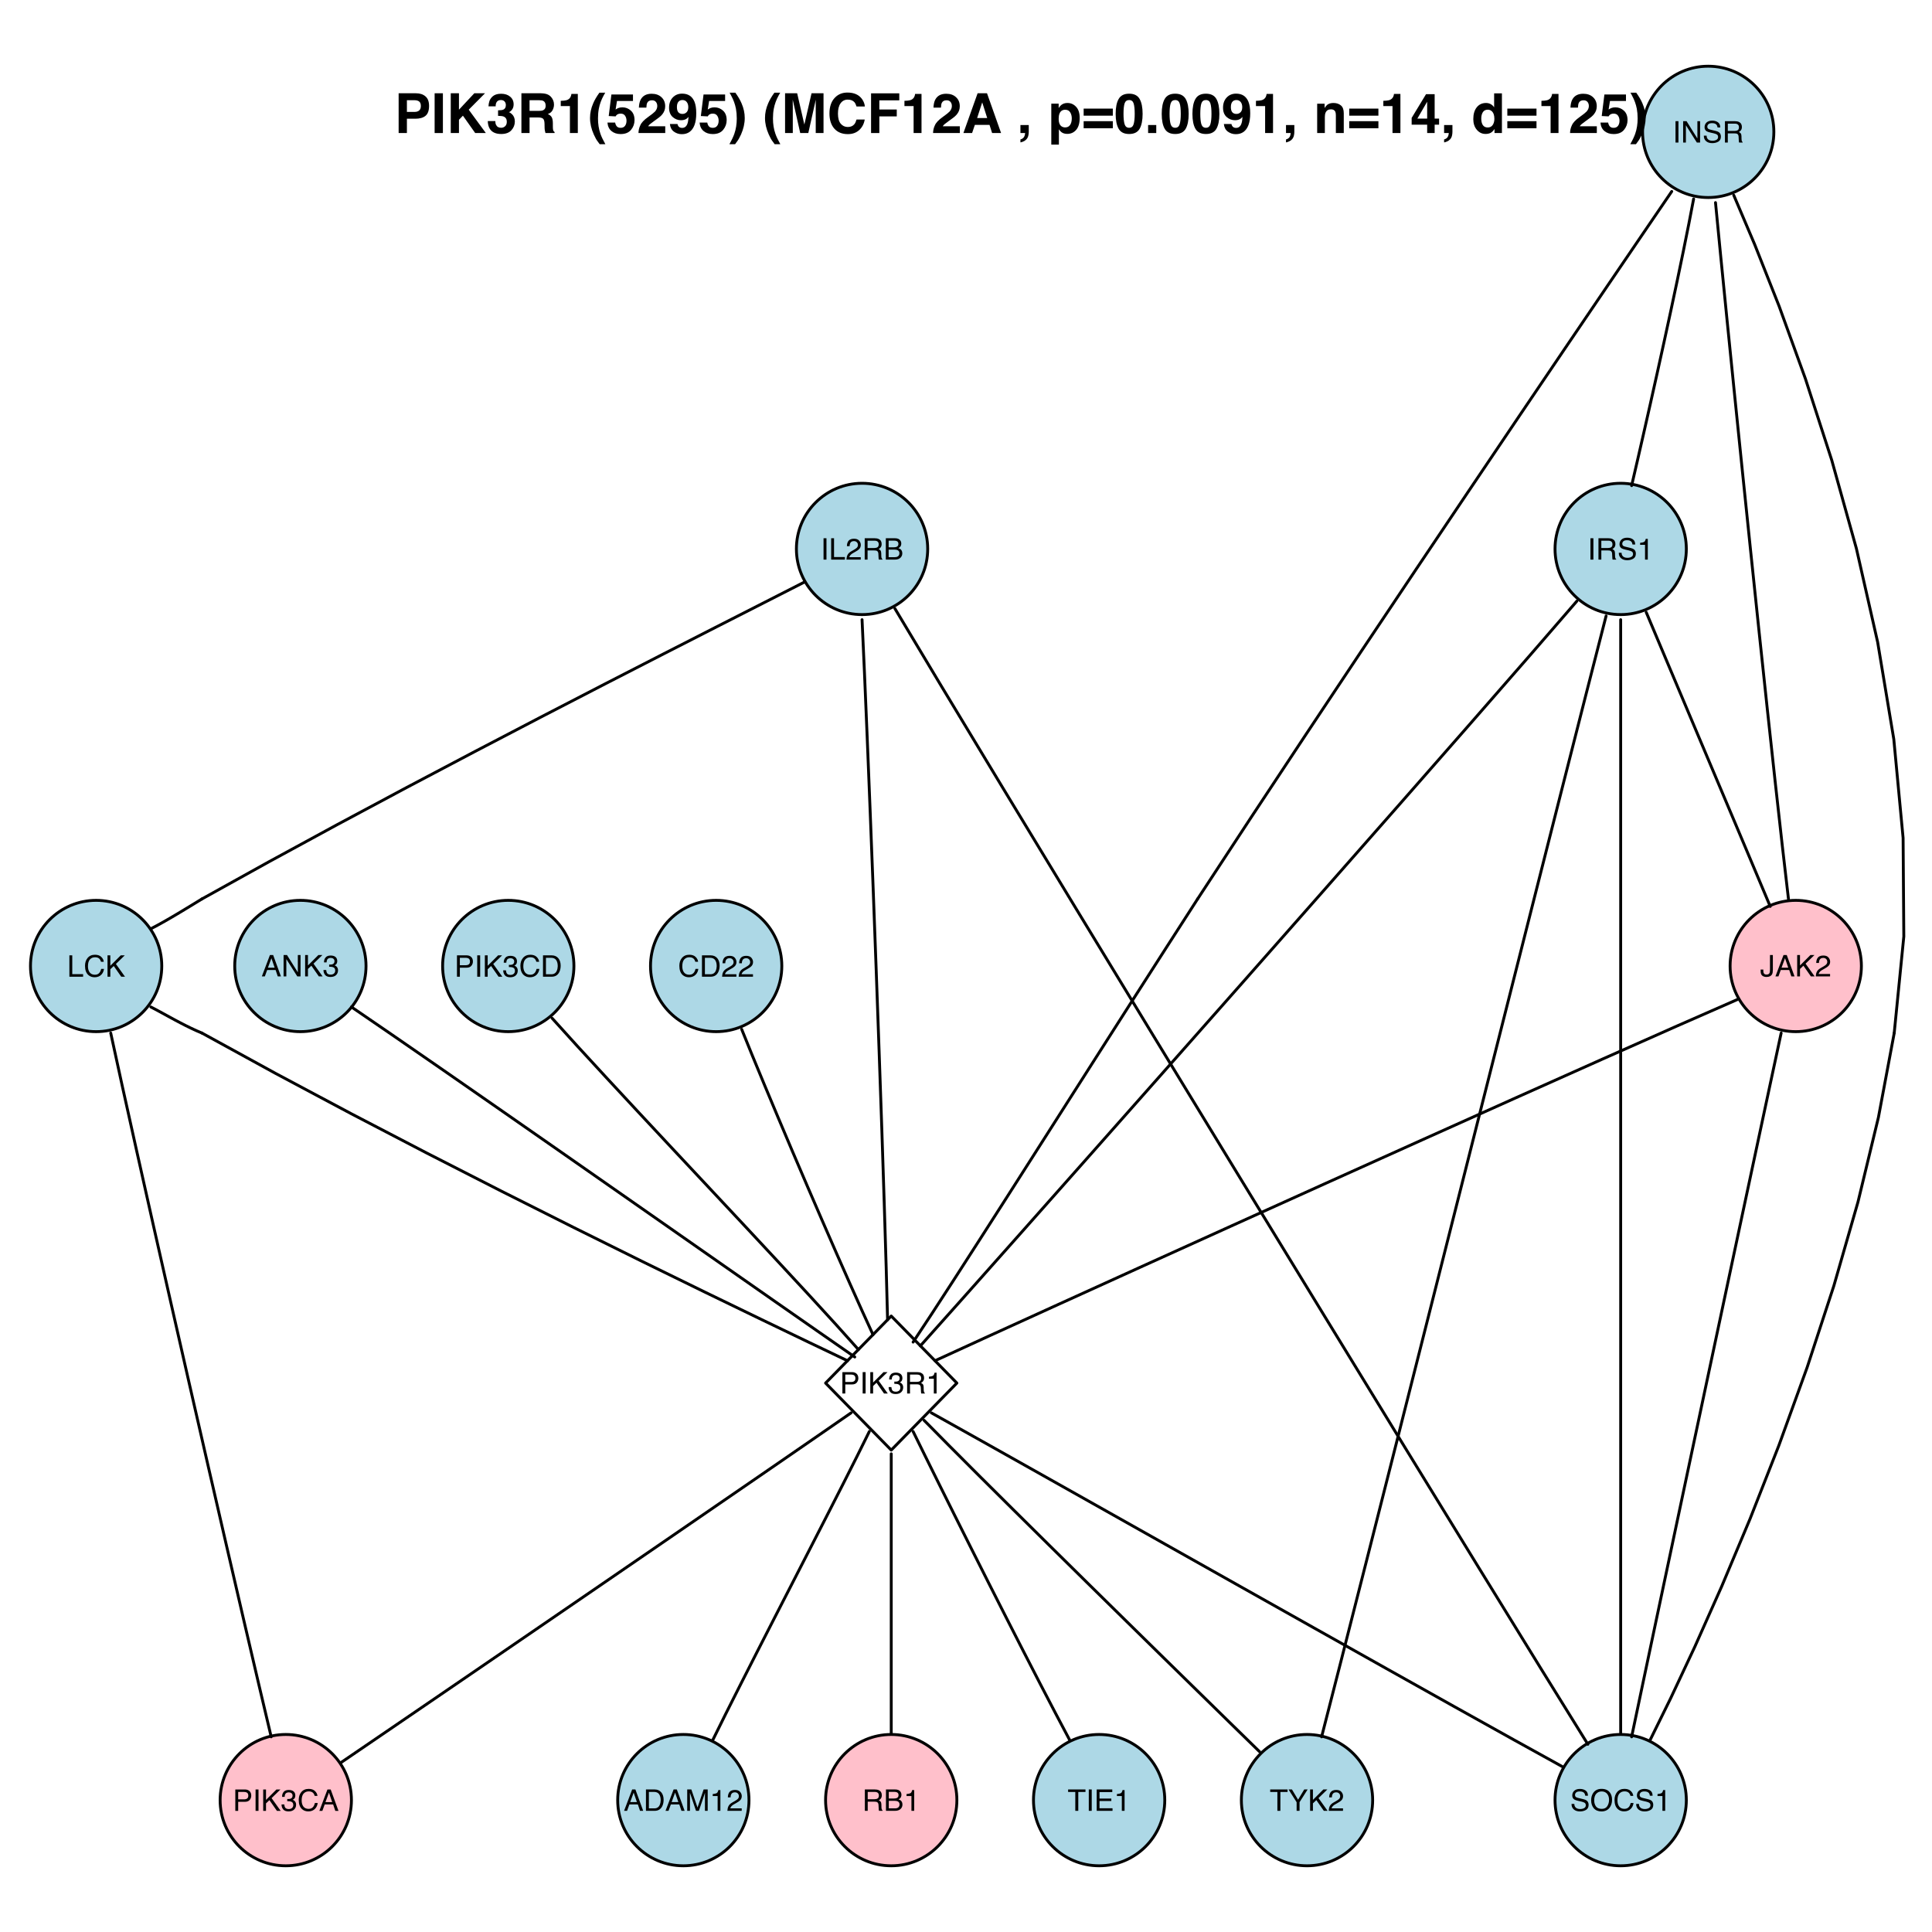 <?xml version="1.0" encoding="UTF-8"?>
<svg xmlns="http://www.w3.org/2000/svg" xmlns:xlink="http://www.w3.org/1999/xlink" width="504pt" height="504pt" viewBox="0 0 504 504" version="1.1">
<defs>
<g>
<symbol overflow="visible" id="glyph0-0">
<path style="stroke:none;" d="M 0.25 0 L 0.25 -5.578 L 4.688 -5.578 L 4.688 0 Z M 3.984 -0.703 L 3.984 -4.875 L 0.953 -4.875 L 0.953 -0.703 Z "/>
</symbol>
<symbol overflow="visible" id="glyph0-1">
<path style="stroke:none;" d="M 2.938 -5.734 C 3.645 -5.734 4.191 -5.547 4.578 -5.172 C 4.973 -4.797 5.191 -4.375 5.234 -3.906 L 4.5 -3.906 C 4.414 -4.27 4.25 -4.555 4 -4.766 C 3.75 -4.973 3.398 -5.078 2.953 -5.078 C 2.398 -5.078 1.953 -4.883 1.609 -4.5 C 1.273 -4.113 1.109 -3.52 1.109 -2.719 C 1.109 -2.062 1.258 -1.531 1.562 -1.125 C 1.875 -0.719 2.332 -0.516 2.938 -0.516 C 3.488 -0.516 3.91 -0.727 4.203 -1.156 C 4.359 -1.383 4.477 -1.68 4.562 -2.047 L 5.297 -2.047 C 5.223 -1.461 5.004 -0.973 4.641 -0.578 C 4.191 -0.098 3.594 0.141 2.844 0.141 C 2.195 0.141 1.656 -0.051 1.219 -0.438 C 0.633 -0.957 0.344 -1.758 0.344 -2.844 C 0.344 -3.664 0.562 -4.344 1 -4.875 C 1.469 -5.445 2.113 -5.734 2.938 -5.734 Z M 2.797 -5.734 Z "/>
</symbol>
<symbol overflow="visible" id="glyph0-2">
<path style="stroke:none;" d="M 2.734 -0.641 C 2.992 -0.641 3.203 -0.664 3.359 -0.719 C 3.66 -0.82 3.906 -1.016 4.094 -1.297 C 4.238 -1.523 4.344 -1.812 4.406 -2.156 C 4.445 -2.375 4.469 -2.57 4.469 -2.75 C 4.469 -3.438 4.328 -3.973 4.047 -4.359 C 3.773 -4.742 3.336 -4.938 2.734 -4.938 L 1.391 -4.938 L 1.391 -0.641 Z M 0.625 -5.578 L 2.891 -5.578 C 3.648 -5.578 4.242 -5.305 4.672 -4.766 C 5.047 -4.273 5.234 -3.645 5.234 -2.875 C 5.234 -2.281 5.125 -1.742 4.906 -1.266 C 4.508 -0.422 3.832 0 2.875 0 L 0.625 0 Z "/>
</symbol>
<symbol overflow="visible" id="glyph0-3">
<path style="stroke:none;" d="M 0.25 0 C 0.27 -0.469 0.363 -0.875 0.531 -1.219 C 0.695 -1.57 1.023 -1.891 1.516 -2.172 L 2.25 -2.594 C 2.57 -2.781 2.801 -2.941 2.938 -3.078 C 3.145 -3.285 3.25 -3.523 3.25 -3.797 C 3.25 -4.117 3.148 -4.367 2.953 -4.547 C 2.766 -4.734 2.516 -4.828 2.203 -4.828 C 1.734 -4.828 1.41 -4.648 1.234 -4.297 C 1.141 -4.109 1.086 -3.848 1.078 -3.516 L 0.375 -3.516 C 0.383 -3.984 0.473 -4.367 0.641 -4.672 C 0.93 -5.191 1.453 -5.453 2.203 -5.453 C 2.828 -5.453 3.281 -5.285 3.562 -4.953 C 3.852 -4.617 4 -4.242 4 -3.828 C 4 -3.391 3.848 -3.02 3.547 -2.719 C 3.367 -2.531 3.051 -2.312 2.594 -2.062 L 2.078 -1.766 C 1.828 -1.629 1.629 -1.5 1.484 -1.375 C 1.234 -1.156 1.07 -0.91 1 -0.641 L 3.984 -0.641 L 3.984 0 Z "/>
</symbol>
<symbol overflow="visible" id="glyph0-4">
<path style="stroke:none;" d="M 0.766 -5.578 L 1.531 -5.578 L 1.531 0 L 0.766 0 Z "/>
</symbol>
<symbol overflow="visible" id="glyph0-5">
<path style="stroke:none;" d="M 0.594 -5.578 L 1.344 -5.578 L 1.344 -0.672 L 4.172 -0.672 L 4.172 0 L 0.594 0 Z "/>
</symbol>
<symbol overflow="visible" id="glyph0-6">
<path style="stroke:none;" d="M 3.188 -3.031 C 3.539 -3.031 3.82 -3.098 4.031 -3.234 C 4.238 -3.379 4.344 -3.633 4.344 -4 C 4.344 -4.395 4.195 -4.664 3.906 -4.812 C 3.75 -4.895 3.539 -4.938 3.281 -4.938 L 1.438 -4.938 L 1.438 -3.031 Z M 0.688 -5.578 L 3.266 -5.578 C 3.691 -5.578 4.039 -5.516 4.312 -5.391 C 4.844 -5.148 5.109 -4.711 5.109 -4.078 C 5.109 -3.742 5.035 -3.469 4.891 -3.25 C 4.754 -3.039 4.562 -2.875 4.312 -2.75 C 4.531 -2.656 4.695 -2.535 4.812 -2.391 C 4.926 -2.242 4.988 -2.008 5 -1.688 L 5.016 -0.938 C 5.023 -0.727 5.047 -0.57 5.078 -0.469 C 5.117 -0.289 5.195 -0.176 5.312 -0.125 L 5.312 0 L 4.391 0 C 4.367 -0.051 4.348 -0.113 4.328 -0.188 C 4.316 -0.258 4.305 -0.406 4.297 -0.625 L 4.25 -1.562 C 4.227 -1.926 4.094 -2.172 3.844 -2.297 C 3.695 -2.359 3.469 -2.391 3.156 -2.391 L 1.438 -2.391 L 1.438 0 L 0.688 0 Z "/>
</symbol>
<symbol overflow="visible" id="glyph0-7">
<path style="stroke:none;" d="M 2.688 -3.219 C 3.008 -3.219 3.258 -3.266 3.438 -3.359 C 3.719 -3.492 3.859 -3.742 3.859 -4.109 C 3.859 -4.473 3.707 -4.719 3.406 -4.844 C 3.238 -4.914 2.988 -4.953 2.656 -4.953 L 1.312 -4.953 L 1.312 -3.219 Z M 2.938 -0.641 C 3.406 -0.641 3.738 -0.773 3.938 -1.047 C 4.062 -1.211 4.125 -1.422 4.125 -1.672 C 4.125 -2.066 3.941 -2.344 3.578 -2.5 C 3.391 -2.57 3.133 -2.609 2.812 -2.609 L 1.312 -2.609 L 1.312 -0.641 Z M 0.578 -5.578 L 2.969 -5.578 C 3.625 -5.578 4.086 -5.383 4.359 -5 C 4.523 -4.77 4.609 -4.504 4.609 -4.203 C 4.609 -3.848 4.508 -3.555 4.312 -3.328 C 4.207 -3.211 4.055 -3.102 3.859 -3 C 4.148 -2.895 4.363 -2.773 4.5 -2.641 C 4.75 -2.391 4.875 -2.051 4.875 -1.625 C 4.875 -1.27 4.766 -0.945 4.547 -0.656 C 4.203 -0.219 3.664 0 2.938 0 L 0.578 0 Z "/>
</symbol>
<symbol overflow="visible" id="glyph0-8">
<path style="stroke:none;" d="M 0.594 -5.578 L 1.484 -5.578 L 4.312 -1.062 L 4.312 -5.578 L 5.016 -5.578 L 5.016 0 L 4.172 0 L 1.312 -4.516 L 1.312 0 L 0.594 0 Z M 2.766 -5.578 Z "/>
</symbol>
<symbol overflow="visible" id="glyph0-9">
<path style="stroke:none;" d="M 1.094 -1.797 C 1.102 -1.484 1.176 -1.227 1.312 -1.031 C 1.562 -0.656 2.004 -0.469 2.641 -0.469 C 2.922 -0.469 3.176 -0.508 3.406 -0.594 C 3.863 -0.75 4.094 -1.031 4.094 -1.438 C 4.094 -1.738 3.992 -1.957 3.797 -2.094 C 3.609 -2.219 3.312 -2.328 2.906 -2.422 L 2.141 -2.594 C 1.648 -2.707 1.301 -2.828 1.094 -2.953 C 0.738 -3.191 0.562 -3.539 0.562 -4 C 0.562 -4.5 0.734 -4.91 1.078 -5.234 C 1.43 -5.555 1.926 -5.719 2.562 -5.719 C 3.145 -5.719 3.641 -5.578 4.047 -5.297 C 4.453 -5.016 4.656 -4.562 4.656 -3.938 L 3.953 -3.938 C 3.91 -4.238 3.828 -4.469 3.703 -4.625 C 3.473 -4.914 3.082 -5.062 2.531 -5.062 C 2.082 -5.062 1.758 -4.969 1.562 -4.781 C 1.375 -4.594 1.281 -4.379 1.281 -4.141 C 1.281 -3.859 1.395 -3.656 1.625 -3.531 C 1.77 -3.445 2.109 -3.348 2.641 -3.234 L 3.422 -3.047 C 3.797 -2.961 4.086 -2.848 4.297 -2.703 C 4.648 -2.441 4.828 -2.062 4.828 -1.562 C 4.828 -0.945 4.598 -0.504 4.141 -0.234 C 3.691 0.023 3.172 0.156 2.578 0.156 C 1.891 0.156 1.348 -0.02 0.953 -0.375 C 0.555 -0.719 0.363 -1.191 0.375 -1.797 Z M 2.609 -5.734 Z "/>
</symbol>
<symbol overflow="visible" id="glyph0-10">
<path style="stroke:none;" d="M 0.75 -3.859 L 0.75 -4.375 C 1.238 -4.426 1.582 -4.504 1.781 -4.609 C 1.977 -4.723 2.125 -4.992 2.219 -5.422 L 2.75 -5.422 L 2.75 0 L 2.031 0 L 2.031 -3.859 Z "/>
</symbol>
<symbol overflow="visible" id="glyph0-11">
<path style="stroke:none;" d="M 3.328 -1.672 C 3.328 -1.191 3.258 -0.82 3.125 -0.562 C 2.863 -0.094 2.375 0.141 1.656 0.141 C 1.227 0.141 0.867 0.031 0.578 -0.188 C 0.285 -0.414 0.141 -0.82 0.141 -1.406 L 0.141 -1.797 L 0.844 -1.797 L 0.844 -1.406 C 0.844 -1.102 0.91 -0.875 1.047 -0.719 C 1.18 -0.562 1.391 -0.484 1.672 -0.484 C 2.078 -0.484 2.344 -0.625 2.469 -0.906 C 2.539 -1.07 2.578 -1.391 2.578 -1.859 L 2.578 -5.578 L 3.328 -5.578 Z "/>
</symbol>
<symbol overflow="visible" id="glyph0-12">
<path style="stroke:none;" d="M 3.453 -2.281 L 2.609 -4.75 L 1.703 -2.281 Z M 2.219 -5.578 L 3.062 -5.578 L 5.094 0 L 4.266 0 L 3.703 -1.672 L 1.5 -1.672 L 0.891 0 L 0.109 0 Z M 2.609 -5.578 Z "/>
</symbol>
<symbol overflow="visible" id="glyph0-13">
<path style="stroke:none;" d="M 0.594 -5.578 L 1.328 -5.578 L 1.328 -2.859 L 4.047 -5.578 L 5.094 -5.578 L 2.781 -3.328 L 5.156 0 L 4.172 0 L 2.219 -2.797 L 1.328 -1.953 L 1.328 0 L 0.594 0 Z "/>
</symbol>
<symbol overflow="visible" id="glyph0-14">
<path style="stroke:none;" d="M 2.016 0.141 C 1.379 0.141 0.914 -0.031 0.625 -0.375 C 0.332 -0.727 0.188 -1.16 0.188 -1.672 L 0.906 -1.672 C 0.938 -1.316 1 -1.062 1.094 -0.906 C 1.27 -0.613 1.594 -0.469 2.062 -0.469 C 2.414 -0.469 2.703 -0.562 2.922 -0.75 C 3.141 -0.945 3.25 -1.203 3.25 -1.516 C 3.25 -1.891 3.133 -2.148 2.906 -2.297 C 2.676 -2.441 2.359 -2.516 1.953 -2.516 C 1.91 -2.516 1.863 -2.516 1.812 -2.516 C 1.77 -2.516 1.723 -2.516 1.672 -2.516 L 1.672 -3.109 C 1.742 -3.109 1.801 -3.102 1.844 -3.094 C 1.895 -3.094 1.945 -3.094 2 -3.094 C 2.258 -3.094 2.473 -3.133 2.641 -3.219 C 2.922 -3.363 3.062 -3.617 3.062 -3.984 C 3.062 -4.254 2.969 -4.461 2.781 -4.609 C 2.594 -4.754 2.367 -4.828 2.109 -4.828 C 1.648 -4.828 1.332 -4.676 1.156 -4.375 C 1.062 -4.207 1.008 -3.969 1 -3.656 L 0.328 -3.656 C 0.328 -4.062 0.406 -4.406 0.562 -4.688 C 0.844 -5.195 1.332 -5.453 2.031 -5.453 C 2.594 -5.453 3.023 -5.328 3.328 -5.078 C 3.629 -4.828 3.781 -4.469 3.781 -4 C 3.781 -3.664 3.691 -3.395 3.516 -3.188 C 3.398 -3.062 3.254 -2.961 3.078 -2.891 C 3.359 -2.805 3.578 -2.648 3.734 -2.422 C 3.898 -2.203 3.984 -1.93 3.984 -1.609 C 3.984 -1.086 3.812 -0.664 3.469 -0.344 C 3.133 -0.02 2.648 0.141 2.016 0.141 Z "/>
</symbol>
<symbol overflow="visible" id="glyph0-15">
<path style="stroke:none;" d="M 0.672 -5.578 L 3.172 -5.578 C 3.672 -5.578 4.07 -5.438 4.375 -5.156 C 4.676 -4.875 4.828 -4.484 4.828 -3.984 C 4.828 -3.547 4.691 -3.164 4.422 -2.844 C 4.148 -2.52 3.734 -2.359 3.172 -2.359 L 1.422 -2.359 L 1.422 0 L 0.672 0 Z M 4.062 -3.984 C 4.062 -4.391 3.91 -4.664 3.609 -4.812 C 3.441 -4.895 3.211 -4.938 2.922 -4.938 L 1.422 -4.938 L 1.422 -3 L 2.922 -3 C 3.266 -3 3.539 -3.07 3.75 -3.219 C 3.957 -3.363 4.062 -3.617 4.062 -3.984 Z "/>
</symbol>
<symbol overflow="visible" id="glyph0-16">
<path style="stroke:none;" d="M 4.656 -5.578 L 4.656 -4.922 L 2.781 -4.922 L 2.781 0 L 2 0 L 2 -4.922 L 0.125 -4.922 L 0.125 -5.578 Z "/>
</symbol>
<symbol overflow="visible" id="glyph0-17">
<path style="stroke:none;" d="M 0.672 -5.578 L 4.734 -5.578 L 4.734 -4.891 L 1.406 -4.891 L 1.406 -3.203 L 4.484 -3.203 L 4.484 -2.562 L 1.406 -2.562 L 1.406 -0.672 L 4.797 -0.672 L 4.797 0 L 0.672 0 Z M 2.734 -5.578 Z "/>
</symbol>
<symbol overflow="visible" id="glyph0-18">
<path style="stroke:none;" d="M 0.156 -5.578 L 1.047 -5.578 L 2.641 -2.906 L 4.25 -5.578 L 5.141 -5.578 L 3.031 -2.25 L 3.031 0 L 2.266 0 L 2.266 -2.25 Z M 2.656 -5.578 Z "/>
</symbol>
<symbol overflow="visible" id="glyph0-19">
<path style="stroke:none;" d="M 3 -5.734 C 3.988 -5.734 4.719 -5.414 5.188 -4.781 C 5.562 -4.289 5.75 -3.66 5.75 -2.891 C 5.75 -2.055 5.535 -1.363 5.109 -0.812 C 4.609 -0.164 3.898 0.156 2.984 0.156 C 2.129 0.156 1.457 -0.125 0.969 -0.688 C 0.52 -1.238 0.297 -1.93 0.297 -2.766 C 0.297 -3.516 0.484 -4.16 0.859 -4.703 C 1.348 -5.391 2.062 -5.734 3 -5.734 Z M 3.078 -0.516 C 3.742 -0.516 4.223 -0.754 4.516 -1.234 C 4.816 -1.711 4.969 -2.258 4.969 -2.875 C 4.969 -3.531 4.797 -4.055 4.453 -4.453 C 4.109 -4.859 3.641 -5.062 3.047 -5.062 C 2.473 -5.062 2.004 -4.863 1.641 -4.469 C 1.273 -4.07 1.094 -3.488 1.094 -2.719 C 1.094 -2.094 1.25 -1.566 1.562 -1.141 C 1.875 -0.723 2.379 -0.516 3.078 -0.516 Z M 3.031 -5.734 Z "/>
</symbol>
<symbol overflow="visible" id="glyph0-20">
<path style="stroke:none;" d="M 0.578 -5.578 L 1.656 -5.578 L 3.266 -0.859 L 4.859 -5.578 L 5.922 -5.578 L 5.922 0 L 5.203 0 L 5.203 -3.297 C 5.203 -3.41 5.203 -3.598 5.203 -3.859 C 5.211 -4.117 5.219 -4.398 5.219 -4.703 L 3.625 0 L 2.875 0 L 1.281 -4.703 L 1.281 -4.531 C 1.281 -4.395 1.281 -4.188 1.281 -3.906 C 1.289 -3.625 1.297 -3.422 1.297 -3.297 L 1.297 0 L 0.578 0 Z "/>
</symbol>
<symbol overflow="visible" id="glyph1-0">
<path style="stroke:none;" d="M 1.078 0 L 1.078 -10.375 L 9.438 -10.375 L 9.438 0 Z M 8.141 -1.297 L 8.141 -9.078 L 2.375 -9.078 L 2.375 -1.297 Z "/>
</symbol>
<symbol overflow="visible" id="glyph1-1">
<path style="stroke:none;" d="M 6.938 -7.062 C 6.938 -7.602 6.789 -7.988 6.5 -8.219 C 6.219 -8.445 5.82 -8.562 5.312 -8.562 L 3.297 -8.562 L 3.297 -5.516 L 5.312 -5.516 C 5.82 -5.516 6.219 -5.641 6.5 -5.891 C 6.789 -6.141 6.938 -6.531 6.938 -7.062 Z M 9.078 -7.078 C 9.078 -5.859 8.766 -4.992 8.141 -4.484 C 7.523 -3.984 6.645 -3.734 5.5 -3.734 L 3.297 -3.734 L 3.297 0 L 1.141 0 L 1.141 -10.375 L 5.656 -10.375 C 6.695 -10.375 7.523 -10.102 8.141 -9.562 C 8.766 -9.031 9.078 -8.203 9.078 -7.078 Z "/>
</symbol>
<symbol overflow="visible" id="glyph1-2">
<path style="stroke:none;" d="M 3.078 0 L 0.922 0 L 0.922 -10.375 L 3.078 -10.375 Z M 2 -10.578 Z "/>
</symbol>
<symbol overflow="visible" id="glyph1-3">
<path style="stroke:none;" d="M 1.125 -10.375 L 3.266 -10.375 L 3.266 -6.094 L 7.266 -10.375 L 10.062 -10.375 L 5.812 -6.094 L 10.281 0 L 7.5 0 L 4.297 -4.531 L 3.266 -3.469 L 3.266 0 L 1.125 0 Z "/>
</symbol>
<symbol overflow="visible" id="glyph1-4">
<path style="stroke:none;" d="M 2.344 -3.125 C 2.344 -2.719 2.41 -2.383 2.547 -2.125 C 2.785 -1.625 3.227 -1.375 3.875 -1.375 C 4.27 -1.375 4.613 -1.508 4.906 -1.781 C 5.195 -2.051 5.344 -2.441 5.344 -2.953 C 5.344 -3.617 5.07 -4.066 4.531 -4.297 C 4.219 -4.422 3.727 -4.484 3.062 -4.484 L 3.062 -5.922 C 3.719 -5.93 4.176 -5.992 4.438 -6.109 C 4.875 -6.305 5.094 -6.703 5.094 -7.297 C 5.094 -7.691 4.977 -8.008 4.75 -8.25 C 4.531 -8.488 4.211 -8.609 3.797 -8.609 C 3.328 -8.609 2.977 -8.457 2.75 -8.156 C 2.531 -7.863 2.426 -7.469 2.438 -6.969 L 0.562 -6.969 C 0.582 -7.469 0.672 -7.945 0.828 -8.406 C 0.984 -8.801 1.238 -9.172 1.594 -9.516 C 1.852 -9.754 2.164 -9.938 2.531 -10.062 C 2.895 -10.188 3.336 -10.25 3.859 -10.25 C 4.836 -10.25 5.625 -9.992 6.219 -9.484 C 6.82 -8.984 7.125 -8.312 7.125 -7.469 C 7.125 -6.863 6.941 -6.352 6.578 -5.938 C 6.359 -5.688 6.125 -5.516 5.875 -5.422 C 6.062 -5.422 6.328 -5.258 6.672 -4.938 C 7.18 -4.469 7.438 -3.82 7.438 -3 C 7.438 -2.133 7.133 -1.375 6.531 -0.719 C 5.938 -0.07 5.055 0.25 3.891 0.25 C 2.441 0.25 1.438 -0.219 0.875 -1.156 C 0.57 -1.656 0.406 -2.312 0.375 -3.125 Z "/>
</symbol>
<symbol overflow="visible" id="glyph1-5">
<path style="stroke:none;" d="M 3.266 -8.562 L 3.266 -5.781 L 5.719 -5.781 C 6.207 -5.781 6.57 -5.836 6.812 -5.953 C 7.25 -6.148 7.469 -6.539 7.469 -7.125 C 7.469 -7.75 7.258 -8.172 6.844 -8.391 C 6.602 -8.504 6.25 -8.562 5.781 -8.562 Z M 6.234 -10.375 C 6.961 -10.352 7.52 -10.258 7.906 -10.094 C 8.301 -9.938 8.633 -9.695 8.906 -9.375 C 9.133 -9.113 9.312 -8.82 9.438 -8.5 C 9.57 -8.188 9.641 -7.828 9.641 -7.422 C 9.641 -6.922 9.516 -6.43 9.266 -5.953 C 9.016 -5.484 8.602 -5.148 8.031 -4.953 C 8.508 -4.754 8.848 -4.477 9.047 -4.125 C 9.242 -3.781 9.344 -3.242 9.344 -2.516 L 9.344 -1.812 C 9.344 -1.344 9.363 -1.02 9.406 -0.844 C 9.457 -0.582 9.586 -0.391 9.797 -0.266 L 9.797 0 L 7.422 0 C 7.348 -0.227 7.301 -0.414 7.281 -0.562 C 7.219 -0.844 7.188 -1.141 7.188 -1.453 L 7.172 -2.406 C 7.16 -3.07 7.035 -3.516 6.797 -3.734 C 6.566 -3.953 6.133 -4.062 5.5 -4.062 L 3.266 -4.062 L 3.266 0 L 1.141 0 L 1.141 -10.375 Z "/>
</symbol>
<symbol overflow="visible" id="glyph1-6">
<path style="stroke:none;" d="M 1 -7.031 L 1 -8.406 C 1.633 -8.426 2.078 -8.469 2.328 -8.531 C 2.734 -8.613 3.062 -8.789 3.312 -9.062 C 3.488 -9.238 3.617 -9.484 3.703 -9.797 C 3.754 -9.973 3.781 -10.109 3.781 -10.203 L 5.453 -10.203 L 5.453 0 L 3.391 0 L 3.391 -7.031 Z "/>
</symbol>
<symbol overflow="visible" id="glyph1-7">
<path style="stroke:none;" d="M 1.453 -7.75 C 1.816 -8.613 2.359 -9.539 3.078 -10.531 L 4.594 -10.531 L 4.156 -9.75 C 3.562 -8.664 3.148 -7.531 2.922 -6.344 C 2.773 -5.562 2.703 -4.711 2.703 -3.797 C 2.703 -2.359 2.91 -1.039 3.328 0.156 C 3.566 0.875 4 1.789 4.625 2.906 L 3.141 2.906 L 2.641 2.219 C 2.316 1.812 1.973 1.195 1.609 0.375 C 0.953 -1.082 0.625 -2.516 0.625 -3.922 C 0.625 -5.211 0.898 -6.488 1.453 -7.75 Z "/>
</symbol>
<symbol overflow="visible" id="glyph1-8">
<path style="stroke:none;" d="M 2.375 -2.734 C 2.457 -2.297 2.609 -1.957 2.828 -1.719 C 3.055 -1.477 3.383 -1.359 3.812 -1.359 C 4.312 -1.359 4.691 -1.531 4.953 -1.875 C 5.211 -2.227 5.344 -2.672 5.344 -3.203 C 5.344 -3.723 5.219 -4.16 4.969 -4.516 C 4.727 -4.879 4.352 -5.062 3.844 -5.062 C 3.594 -5.062 3.379 -5.031 3.203 -4.969 C 2.891 -4.852 2.656 -4.645 2.5 -4.344 L 0.703 -4.438 L 1.406 -10.062 L 7.031 -10.062 L 7.031 -8.359 L 2.859 -8.359 L 2.5 -6.141 C 2.812 -6.336 3.051 -6.469 3.219 -6.531 C 3.508 -6.645 3.863 -6.703 4.281 -6.703 C 5.125 -6.703 5.859 -6.414 6.484 -5.844 C 7.117 -5.281 7.438 -4.457 7.438 -3.375 C 7.438 -2.426 7.133 -1.582 6.531 -0.844 C 5.926 -0.102 5.02 0.266 3.812 0.266 C 2.844 0.266 2.047 0.004 1.422 -0.516 C 0.797 -1.035 0.445 -1.773 0.375 -2.734 Z "/>
</symbol>
<symbol overflow="visible" id="glyph1-9">
<path style="stroke:none;" d="M 0.453 0 C 0.473 -0.727 0.629 -1.395 0.922 -2 C 1.203 -2.688 1.879 -3.41 2.953 -4.172 C 3.867 -4.828 4.461 -5.297 4.734 -5.578 C 5.148 -6.023 5.359 -6.516 5.359 -7.047 C 5.359 -7.484 5.238 -7.844 5 -8.125 C 4.77 -8.406 4.43 -8.547 3.984 -8.547 C 3.367 -8.547 2.953 -8.32 2.734 -7.875 C 2.609 -7.613 2.535 -7.195 2.516 -6.625 L 0.562 -6.625 C 0.594 -7.488 0.75 -8.188 1.031 -8.719 C 1.57 -9.738 2.523 -10.25 3.891 -10.25 C 4.961 -10.25 5.816 -9.945 6.453 -9.344 C 7.098 -8.75 7.422 -7.961 7.422 -6.984 C 7.422 -6.223 7.191 -5.551 6.734 -4.969 C 6.441 -4.57 5.957 -4.141 5.281 -3.672 L 4.484 -3.094 C 3.984 -2.738 3.641 -2.477 3.453 -2.312 C 3.266 -2.156 3.109 -1.973 2.984 -1.766 L 7.438 -1.766 L 7.438 0 Z "/>
</symbol>
<symbol overflow="visible" id="glyph1-10">
<path style="stroke:none;" d="M 0.422 -6.609 C 0.422 -7.703 0.738 -8.586 1.375 -9.266 C 2.008 -9.941 2.828 -10.281 3.828 -10.281 C 5.379 -10.281 6.445 -9.594 7.031 -8.219 C 7.352 -7.445 7.516 -6.426 7.516 -5.156 C 7.516 -3.914 7.359 -2.883 7.047 -2.062 C 6.441 -0.488 5.344 0.297 3.75 0.297 C 2.977 0.297 2.285 0.07 1.672 -0.375 C 1.066 -0.832 0.723 -1.492 0.641 -2.359 L 2.625 -2.359 C 2.676 -2.055 2.801 -1.812 3 -1.625 C 3.207 -1.438 3.484 -1.344 3.828 -1.344 C 4.492 -1.344 4.957 -1.711 5.219 -2.453 C 5.363 -2.848 5.457 -3.438 5.5 -4.219 C 5.312 -3.988 5.117 -3.812 4.922 -3.688 C 4.547 -3.457 4.082 -3.344 3.531 -3.344 C 2.719 -3.344 1.992 -3.625 1.359 -4.188 C 0.734 -4.75 0.422 -5.555 0.422 -6.609 Z M 3.969 -4.984 C 4.238 -4.984 4.5 -5.062 4.75 -5.219 C 5.207 -5.508 5.438 -6.016 5.438 -6.734 C 5.438 -7.305 5.301 -7.758 5.031 -8.094 C 4.758 -8.438 4.391 -8.609 3.922 -8.609 C 3.578 -8.609 3.281 -8.516 3.031 -8.328 C 2.656 -8.023 2.469 -7.516 2.469 -6.797 C 2.469 -6.191 2.586 -5.738 2.828 -5.438 C 3.078 -5.133 3.457 -4.984 3.969 -4.984 Z "/>
</symbol>
<symbol overflow="visible" id="glyph1-11">
<path style="stroke:none;" d="M 1.688 -10.531 C 2.406 -9.539 2.945 -8.613 3.312 -7.75 C 3.863 -6.488 4.141 -5.211 4.141 -3.922 C 4.141 -2.516 3.816 -1.082 3.172 0.375 C 2.797 1.195 2.445 1.812 2.125 2.219 L 1.625 2.906 L 0.141 2.906 C 0.766 1.789 1.195 0.875 1.438 0.156 C 1.852 -1.039 2.062 -2.359 2.062 -3.797 C 2.062 -4.711 1.988 -5.562 1.844 -6.344 C 1.613 -7.531 1.203 -8.664 0.609 -9.75 L 0.188 -10.531 Z "/>
</symbol>
<symbol overflow="visible" id="glyph1-12">
<path style="stroke:none;" d=""/>
</symbol>
<symbol overflow="visible" id="glyph1-13">
<path style="stroke:none;" d="M 7.969 -10.375 L 11.094 -10.375 L 11.094 0 L 9.062 0 L 9.062 -7.016 C 9.062 -7.211 9.062 -7.492 9.062 -7.859 C 9.07 -8.223 9.078 -8.504 9.078 -8.703 L 7.125 0 L 5.016 0 L 3.062 -8.703 C 3.062 -8.504 3.062 -8.223 3.062 -7.859 C 3.07 -7.492 3.078 -7.211 3.078 -7.016 L 3.078 0 L 1.062 0 L 1.062 -10.375 L 4.219 -10.375 L 6.094 -2.219 Z "/>
</symbol>
<symbol overflow="visible" id="glyph1-14">
<path style="stroke:none;" d="M 0.641 -5.094 C 0.641 -6.906 1.129 -8.301 2.109 -9.281 C 2.953 -10.133 4.023 -10.562 5.328 -10.562 C 7.066 -10.562 8.344 -9.988 9.156 -8.844 C 9.594 -8.207 9.832 -7.566 9.875 -6.922 L 7.703 -6.922 C 7.555 -7.41 7.375 -7.785 7.156 -8.047 C 6.758 -8.492 6.176 -8.719 5.406 -8.719 C 4.625 -8.719 4.004 -8.398 3.547 -7.766 C 3.086 -7.129 2.859 -6.227 2.859 -5.062 C 2.859 -3.895 3.098 -3.02 3.578 -2.438 C 4.066 -1.863 4.68 -1.578 5.422 -1.578 C 6.18 -1.578 6.758 -1.828 7.156 -2.328 C 7.375 -2.598 7.555 -3 7.703 -3.531 L 9.844 -3.531 C 9.656 -2.406 9.176 -1.488 8.406 -0.781 C 7.633 -0.07 6.645 0.281 5.438 0.281 C 3.945 0.281 2.773 -0.191 1.922 -1.141 C 1.066 -2.109 0.641 -3.426 0.641 -5.094 Z M 5.266 -10.688 Z "/>
</symbol>
<symbol overflow="visible" id="glyph1-15">
<path style="stroke:none;" d="M 1.094 -10.359 L 8.453 -10.359 L 8.453 -8.531 L 3.25 -8.531 L 3.25 -6.141 L 7.797 -6.141 L 7.797 -4.344 L 3.25 -4.344 L 3.25 0 L 1.094 0 Z "/>
</symbol>
<symbol overflow="visible" id="glyph1-16">
<path style="stroke:none;" d="M 3.938 -3.922 L 6.562 -3.922 L 5.266 -8 Z M 4.062 -10.375 L 6.516 -10.375 L 10.188 0 L 7.844 0 L 7.172 -2.125 L 3.344 -2.125 L 2.625 0 L 0.359 0 Z M 5.281 -10.375 Z "/>
</symbol>
<symbol overflow="visible" id="glyph1-17">
<path style="stroke:none;" d="M 0.828 1.672 C 1.234 1.555 1.531 1.363 1.719 1.094 C 1.906 0.832 2.016 0.469 2.047 0 L 0.828 0 L 0.828 -2.094 L 3 -2.094 L 3 -0.281 C 3 0.039 2.957 0.375 2.875 0.719 C 2.789 1.062 2.633 1.363 2.406 1.625 C 2.156 1.895 1.859 2.098 1.516 2.234 C 1.18 2.367 0.953 2.438 0.828 2.438 Z "/>
</symbol>
<symbol overflow="visible" id="glyph1-18">
<path style="stroke:none;" d="M 6.219 -3.828 C 6.219 -4.422 6.082 -4.941 5.812 -5.391 C 5.539 -5.848 5.102 -6.078 4.5 -6.078 C 3.77 -6.078 3.27 -5.734 3 -5.047 C 2.863 -4.68 2.797 -4.219 2.797 -3.656 C 2.797 -2.77 3.031 -2.145 3.5 -1.781 C 3.781 -1.57 4.113 -1.469 4.5 -1.469 C 5.062 -1.469 5.488 -1.68 5.781 -2.109 C 6.07 -2.535 6.219 -3.109 6.219 -3.828 Z M 5.078 -7.844 C 5.973 -7.844 6.727 -7.508 7.344 -6.844 C 7.969 -6.188 8.281 -5.219 8.281 -3.938 C 8.281 -2.582 7.977 -1.551 7.375 -0.844 C 6.77 -0.133 5.988 0.219 5.031 0.219 C 4.414 0.219 3.91 0.066 3.516 -0.234 C 3.285 -0.41 3.066 -0.66 2.859 -0.984 L 2.859 3.016 L 0.875 3.016 L 0.875 -7.672 L 2.797 -7.672 L 2.797 -6.531 C 3.016 -6.863 3.242 -7.129 3.484 -7.328 C 3.93 -7.672 4.461 -7.844 5.078 -7.844 Z "/>
</symbol>
<symbol overflow="visible" id="glyph1-19">
<path style="stroke:none;" d="M 8.125 -6.375 L 8.125 -4.531 L 0.516 -4.531 L 0.516 -6.375 Z M 8.125 -3.094 L 8.125 -1.25 L 0.516 -1.25 L 0.516 -3.094 Z "/>
</symbol>
<symbol overflow="visible" id="glyph1-20">
<path style="stroke:none;" d="M 2.5 -5 C 2.5 -3.832 2.594 -2.938 2.781 -2.312 C 2.977 -1.688 3.375 -1.375 3.969 -1.375 C 4.562 -1.375 4.953 -1.688 5.141 -2.312 C 5.328 -2.938 5.422 -3.832 5.422 -5 C 5.422 -6.227 5.328 -7.133 5.141 -7.719 C 4.953 -8.312 4.562 -8.609 3.969 -8.609 C 3.375 -8.609 2.977 -8.312 2.781 -7.719 C 2.594 -7.133 2.5 -6.227 2.5 -5 Z M 3.969 -10.266 C 5.27 -10.266 6.18 -9.805 6.703 -8.891 C 7.223 -7.984 7.484 -6.688 7.484 -5 C 7.484 -3.312 7.223 -2.016 6.703 -1.109 C 6.18 -0.203 5.27 0.25 3.969 0.25 C 2.664 0.25 1.754 -0.203 1.234 -1.109 C 0.711 -2.016 0.453 -3.312 0.453 -5 C 0.453 -6.688 0.711 -7.984 1.234 -8.891 C 1.754 -9.805 2.664 -10.266 3.969 -10.266 Z "/>
</symbol>
<symbol overflow="visible" id="glyph1-21">
<path style="stroke:none;" d="M 0.906 -2.094 L 3.031 -2.094 L 3.031 0 L 0.906 0 Z "/>
</symbol>
<symbol overflow="visible" id="glyph1-22">
<path style="stroke:none;" d="M 5.188 -7.844 C 5.977 -7.844 6.625 -7.633 7.125 -7.219 C 7.633 -6.812 7.891 -6.125 7.891 -5.156 L 7.891 0 L 5.828 0 L 5.828 -4.656 C 5.828 -5.062 5.773 -5.375 5.672 -5.594 C 5.473 -5.988 5.098 -6.188 4.547 -6.188 C 3.867 -6.188 3.398 -5.895 3.141 -5.312 C 3.016 -5.008 2.953 -4.625 2.953 -4.156 L 2.953 0 L 0.953 0 L 0.953 -7.656 L 2.891 -7.656 L 2.891 -6.531 C 3.141 -6.926 3.379 -7.211 3.609 -7.391 C 4.023 -7.691 4.551 -7.844 5.188 -7.844 Z M 4.453 -7.875 Z "/>
</symbol>
<symbol overflow="visible" id="glyph1-23">
<path style="stroke:none;" d="M 7.531 -2.188 L 6.375 -2.188 L 6.375 0 L 4.422 0 L 4.422 -2.188 L 0.375 -2.188 L 0.375 -3.953 L 4.125 -10.141 L 6.375 -10.141 L 6.375 -3.766 L 7.531 -3.766 Z M 4.422 -3.766 L 4.422 -8.172 L 1.859 -3.766 Z "/>
</symbol>
<symbol overflow="visible" id="glyph1-24">
<path style="stroke:none;" d="M 3.766 -7.844 C 4.223 -7.844 4.633 -7.738 5 -7.531 C 5.363 -7.332 5.656 -7.055 5.875 -6.703 L 5.875 -10.359 L 7.906 -10.359 L 7.906 0 L 5.969 0 L 5.969 -1.062 C 5.676 -0.602 5.348 -0.27 4.984 -0.062 C 4.617 0.133 4.164 0.234 3.625 0.234 C 2.727 0.234 1.973 -0.125 1.359 -0.844 C 0.742 -1.57 0.438 -2.504 0.438 -3.641 C 0.438 -4.941 0.738 -5.969 1.344 -6.719 C 1.945 -7.469 2.754 -7.844 3.766 -7.844 Z M 4.203 -1.453 C 4.766 -1.453 5.191 -1.66 5.484 -2.078 C 5.785 -2.504 5.938 -3.051 5.938 -3.719 C 5.938 -4.656 5.695 -5.328 5.219 -5.734 C 4.938 -5.973 4.602 -6.094 4.219 -6.094 C 3.625 -6.094 3.191 -5.867 2.922 -5.422 C 2.648 -4.984 2.516 -4.438 2.516 -3.781 C 2.516 -3.07 2.648 -2.504 2.922 -2.078 C 3.203 -1.66 3.629 -1.453 4.203 -1.453 Z "/>
</symbol>
</g>
</defs>
<g id="surface23493">
<rect x="0" y="0" width="504" height="504" style="fill:rgb(100%,100%,100%);fill-opacity:1;stroke:none;"/>
<path style="fill-rule:nonzero;fill:rgb(67.843%,84.706%,90.196%);fill-opacity:1;stroke-width:0.75;stroke-linecap:round;stroke-linejoin:round;stroke:rgb(0%,0%,0%);stroke-opacity:1;stroke-miterlimit:10;" d="M 203.953 252 C 203.953 261.457 196.285 269.125 186.824 269.125 C 177.367 269.125 169.699 261.457 169.699 252 C 169.699 242.543 177.367 234.875 186.824 234.875 C 196.285 234.875 203.953 242.543 203.953 252 "/>
<path style="fill-rule:nonzero;fill:rgb(67.843%,84.706%,90.196%);fill-opacity:1;stroke-width:0.75;stroke-linecap:round;stroke-linejoin:round;stroke:rgb(0%,0%,0%);stroke-opacity:1;stroke-miterlimit:10;" d="M 242.008 143.199 C 242.008 152.66 234.344 160.328 224.883 160.328 C 215.426 160.328 207.758 152.66 207.758 143.199 C 207.758 133.742 215.426 126.074 224.883 126.074 C 234.344 126.074 242.008 133.742 242.008 143.199 "/>
<path style="fill-rule:nonzero;fill:rgb(67.843%,84.706%,90.196%);fill-opacity:1;stroke-width:0.75;stroke-linecap:round;stroke-linejoin:round;stroke:rgb(0%,0%,0%);stroke-opacity:1;stroke-miterlimit:10;" d="M 462.746 34.398 C 462.746 43.859 455.078 51.527 445.621 51.527 C 436.164 51.527 428.496 43.859 428.496 34.398 C 428.496 24.941 436.164 17.273 445.621 17.273 C 455.078 17.273 462.746 24.941 462.746 34.398 "/>
<path style="fill-rule:nonzero;fill:rgb(67.843%,84.706%,90.196%);fill-opacity:1;stroke-width:0.75;stroke-linecap:round;stroke-linejoin:round;stroke:rgb(0%,0%,0%);stroke-opacity:1;stroke-miterlimit:10;" d="M 439.914 143.199 C 439.914 152.66 432.246 160.328 422.785 160.328 C 413.328 160.328 405.66 152.66 405.66 143.199 C 405.66 133.742 413.328 126.074 422.785 126.074 C 432.246 126.074 439.914 133.742 439.914 143.199 "/>
<path style="fill-rule:nonzero;fill:rgb(100%,75.294%,79.608%);fill-opacity:1;stroke-width:0.75;stroke-linecap:round;stroke-linejoin:round;stroke:rgb(0%,0%,0%);stroke-opacity:1;stroke-miterlimit:10;" d="M 485.582 252 C 485.582 261.457 477.914 269.125 468.457 269.125 C 458.996 269.125 451.332 261.457 451.332 252 C 451.332 242.543 458.996 234.875 468.457 234.875 C 477.914 234.875 485.582 242.543 485.582 252 "/>
<path style="fill-rule:nonzero;fill:rgb(67.843%,84.706%,90.196%);fill-opacity:1;stroke-width:0.75;stroke-linecap:round;stroke-linejoin:round;stroke:rgb(0%,0%,0%);stroke-opacity:1;stroke-miterlimit:10;" d="M 95.484 252 C 95.484 261.457 87.816 269.125 78.359 269.125 C 68.902 269.125 61.234 261.457 61.234 252 C 61.234 242.543 68.902 234.875 78.359 234.875 C 87.816 234.875 95.484 242.543 95.484 252 "/>
<path style="fill-rule:nonzero;fill:rgb(67.843%,84.706%,90.196%);fill-opacity:1;stroke-width:0.75;stroke-linecap:round;stroke-linejoin:round;stroke:rgb(0%,0%,0%);stroke-opacity:1;stroke-miterlimit:10;" d="M 42.203 252 C 42.203 261.457 34.535 269.125 25.078 269.125 C 15.617 269.125 7.953 261.457 7.953 252 C 7.953 242.543 15.617 234.875 25.078 234.875 C 34.535 234.875 42.203 242.543 42.203 252 "/>
<path style="fill-rule:nonzero;fill:rgb(67.843%,84.706%,90.196%);fill-opacity:1;stroke-width:0.75;stroke-linecap:round;stroke-linejoin:round;stroke:rgb(0%,0%,0%);stroke-opacity:1;stroke-miterlimit:10;" d="M 149.719 252 C 149.719 261.457 142.051 269.125 132.594 269.125 C 123.133 269.125 115.465 261.457 115.465 252 C 115.465 242.543 123.133 234.875 132.594 234.875 C 142.051 234.875 149.719 242.543 149.719 252 "/>
<path style="fill-rule:nonzero;fill:rgb(100%,75.294%,79.608%);fill-opacity:1;stroke-width:0.75;stroke-linecap:round;stroke-linejoin:round;stroke:rgb(0%,0%,0%);stroke-opacity:1;stroke-miterlimit:10;" d="M 91.68 469.602 C 91.68 479.059 84.012 486.727 74.555 486.727 C 65.094 486.727 57.426 479.059 57.426 469.602 C 57.426 460.141 65.094 452.473 74.555 452.473 C 84.012 452.473 91.68 460.141 91.68 469.602 "/>
<path style="fill-rule:nonzero;fill:rgb(100%,75.294%,79.608%);fill-opacity:1;stroke-width:0.75;stroke-linecap:round;stroke-linejoin:round;stroke:rgb(0%,0%,0%);stroke-opacity:1;stroke-miterlimit:10;" d="M 249.621 469.602 C 249.621 479.059 241.953 486.727 232.496 486.727 C 223.035 486.727 215.367 479.059 215.367 469.602 C 215.367 460.141 223.035 452.473 232.496 452.473 C 241.953 452.473 249.621 460.141 249.621 469.602 "/>
<path style="fill-rule:nonzero;fill:rgb(67.843%,84.706%,90.196%);fill-opacity:1;stroke-width:0.75;stroke-linecap:round;stroke-linejoin:round;stroke:rgb(0%,0%,0%);stroke-opacity:1;stroke-miterlimit:10;" d="M 303.855 469.602 C 303.855 479.059 296.188 486.727 286.727 486.727 C 277.27 486.727 269.602 479.059 269.602 469.602 C 269.602 460.141 277.27 452.473 286.727 452.473 C 296.188 452.473 303.855 460.141 303.855 469.602 "/>
<path style="fill-rule:nonzero;fill:rgb(67.843%,84.706%,90.196%);fill-opacity:1;stroke-width:0.75;stroke-linecap:round;stroke-linejoin:round;stroke:rgb(0%,0%,0%);stroke-opacity:1;stroke-miterlimit:10;" d="M 358.086 469.602 C 358.086 479.059 350.418 486.727 340.961 486.727 C 331.504 486.727 323.836 479.059 323.836 469.602 C 323.836 460.141 331.504 452.473 340.961 452.473 C 350.418 452.473 358.086 460.141 358.086 469.602 "/>
<path style="fill-rule:nonzero;fill:rgb(67.843%,84.706%,90.196%);fill-opacity:1;stroke-width:0.75;stroke-linecap:round;stroke-linejoin:round;stroke:rgb(0%,0%,0%);stroke-opacity:1;stroke-miterlimit:10;" d="M 439.914 469.602 C 439.914 479.059 432.246 486.727 422.785 486.727 C 413.328 486.727 405.66 479.059 405.66 469.602 C 405.66 460.141 413.328 452.473 422.785 452.473 C 432.246 452.473 439.914 460.141 439.914 469.602 "/>
<path style="fill-rule:nonzero;fill:rgb(67.843%,84.706%,90.196%);fill-opacity:1;stroke-width:0.75;stroke-linecap:round;stroke-linejoin:round;stroke:rgb(0%,0%,0%);stroke-opacity:1;stroke-miterlimit:10;" d="M 195.387 469.602 C 195.387 479.059 187.719 486.727 178.262 486.727 C 168.805 486.727 161.137 479.059 161.137 469.602 C 161.137 460.141 168.805 452.473 178.262 452.473 C 187.719 452.473 195.387 460.141 195.387 469.602 "/>
<path style="fill:none;stroke-width:0.75;stroke-linecap:round;stroke-linejoin:round;stroke:rgb(0%,0%,0%);stroke-opacity:1;stroke-miterlimit:10;" d="M 215.367 360.801 L 232.496 343.312 L 249.621 360.801 L 232.496 378.285 L 215.367 360.801 "/>
<g style="fill:rgb(0%,0%,0%);fill-opacity:1;">
  <use xlink:href="#glyph0-1" x="176.879" y="254.797"/>
  <use xlink:href="#glyph0-2" x="182.498" y="254.797"/>
  <use xlink:href="#glyph0-3" x="188.118" y="254.797"/>
  <use xlink:href="#glyph0-3" x="192.445" y="254.797"/>
</g>
<g style="fill:rgb(0%,0%,0%);fill-opacity:1;">
  <use xlink:href="#glyph0-4" x="214.07" y="145.988"/>
  <use xlink:href="#glyph0-5" x="216.232" y="145.988"/>
  <use xlink:href="#glyph0-3" x="220.56" y="145.988"/>
  <use xlink:href="#glyph0-6" x="224.887" y="145.988"/>
  <use xlink:href="#glyph0-7" x="230.507" y="145.988"/>
</g>
<g style="fill:rgb(0%,0%,0%);fill-opacity:1;">
  <use xlink:href="#glyph0-4" x="436.324" y="37.188"/>
  <use xlink:href="#glyph0-8" x="438.486" y="37.188"/>
  <use xlink:href="#glyph0-9" x="444.105" y="37.188"/>
  <use xlink:href="#glyph0-6" x="449.296" y="37.188"/>
</g>
<g style="fill:rgb(0%,0%,0%);fill-opacity:1;">
  <use xlink:href="#glyph0-4" x="414.137" y="145.988"/>
  <use xlink:href="#glyph0-6" x="416.299" y="145.988"/>
  <use xlink:href="#glyph0-9" x="421.918" y="145.988"/>
  <use xlink:href="#glyph0-10" x="427.108" y="145.988"/>
</g>
<g style="fill:rgb(0%,0%,0%);fill-opacity:1;">
  <use xlink:href="#glyph0-11" x="459.156" y="254.719"/>
  <use xlink:href="#glyph0-12" x="463.047" y="254.719"/>
  <use xlink:href="#glyph0-13" x="468.237" y="254.719"/>
  <use xlink:href="#glyph0-3" x="473.427" y="254.719"/>
</g>
<g style="fill:rgb(0%,0%,0%);fill-opacity:1;">
  <use xlink:href="#glyph0-12" x="68.195" y="254.719"/>
  <use xlink:href="#glyph0-8" x="73.385" y="254.719"/>
  <use xlink:href="#glyph0-13" x="79.005" y="254.719"/>
  <use xlink:href="#glyph0-14" x="84.195" y="254.719"/>
</g>
<g style="fill:rgb(0%,0%,0%);fill-opacity:1;">
  <use xlink:href="#glyph0-5" x="17.508" y="254.797"/>
  <use xlink:href="#glyph0-1" x="21.835" y="254.797"/>
  <use xlink:href="#glyph0-13" x="27.455" y="254.797"/>
</g>
<g style="fill:rgb(0%,0%,0%);fill-opacity:1;">
  <use xlink:href="#glyph0-15" x="118.539" y="254.797"/>
  <use xlink:href="#glyph0-4" x="123.729" y="254.797"/>
  <use xlink:href="#glyph0-13" x="125.891" y="254.797"/>
  <use xlink:href="#glyph0-14" x="131.081" y="254.797"/>
  <use xlink:href="#glyph0-1" x="135.409" y="254.797"/>
  <use xlink:href="#glyph0-2" x="141.028" y="254.797"/>
</g>
<g style="fill:rgb(0%,0%,0%);fill-opacity:1;">
  <use xlink:href="#glyph0-15" x="219.086" y="363.52"/>
  <use xlink:href="#glyph0-4" x="224.276" y="363.52"/>
  <use xlink:href="#glyph0-13" x="226.438" y="363.52"/>
  <use xlink:href="#glyph0-14" x="231.628" y="363.52"/>
  <use xlink:href="#glyph0-6" x="235.955" y="363.52"/>
  <use xlink:href="#glyph0-10" x="241.575" y="363.52"/>
</g>
<g style="fill:rgb(0%,0%,0%);fill-opacity:1;">
  <use xlink:href="#glyph0-15" x="60.715" y="472.398"/>
  <use xlink:href="#glyph0-4" x="65.905" y="472.398"/>
  <use xlink:href="#glyph0-13" x="68.067" y="472.398"/>
  <use xlink:href="#glyph0-14" x="73.257" y="472.398"/>
  <use xlink:href="#glyph0-1" x="77.584" y="472.398"/>
  <use xlink:href="#glyph0-12" x="83.204" y="472.398"/>
</g>
<g style="fill:rgb(0%,0%,0%);fill-opacity:1;">
  <use xlink:href="#glyph0-6" x="224.926" y="472.391"/>
  <use xlink:href="#glyph0-7" x="230.545" y="472.391"/>
  <use xlink:href="#glyph0-10" x="235.735" y="472.391"/>
</g>
<g style="fill:rgb(0%,0%,0%);fill-opacity:1;">
  <use xlink:href="#glyph0-16" x="278.512" y="472.391"/>
  <use xlink:href="#glyph0-4" x="283.265" y="472.391"/>
  <use xlink:href="#glyph0-17" x="285.427" y="472.391"/>
  <use xlink:href="#glyph0-10" x="290.617" y="472.391"/>
</g>
<g style="fill:rgb(0%,0%,0%);fill-opacity:1;">
  <use xlink:href="#glyph0-16" x="331.23" y="472.391"/>
  <use xlink:href="#glyph0-18" x="335.984" y="472.391"/>
  <use xlink:href="#glyph0-13" x="341.174" y="472.391"/>
  <use xlink:href="#glyph0-3" x="346.364" y="472.391"/>
</g>
<g style="fill:rgb(0%,0%,0%);fill-opacity:1;">
  <use xlink:href="#glyph0-9" x="409.594" y="472.391"/>
  <use xlink:href="#glyph0-19" x="414.784" y="472.391"/>
  <use xlink:href="#glyph0-1" x="420.836" y="472.391"/>
  <use xlink:href="#glyph0-9" x="426.456" y="472.391"/>
  <use xlink:href="#glyph0-10" x="431.646" y="472.391"/>
</g>
<g style="fill:rgb(0%,0%,0%);fill-opacity:1;">
  <use xlink:href="#glyph0-12" x="162.695" y="472.391"/>
  <use xlink:href="#glyph0-2" x="167.885" y="472.391"/>
  <use xlink:href="#glyph0-12" x="173.505" y="472.391"/>
  <use xlink:href="#glyph0-20" x="178.695" y="472.391"/>
  <use xlink:href="#glyph0-10" x="185.177" y="472.391"/>
  <use xlink:href="#glyph0-3" x="189.504" y="472.391"/>
</g>
<path style="fill:none;stroke-width:0.75;stroke-linecap:round;stroke-linejoin:round;stroke:rgb(0%,0%,0%);stroke-opacity:1;stroke-miterlimit:10;" d="M 193.484 268.516 L 196.293 275.441 L 199.516 283.234 L 203.043 291.656 L 206.773 300.469 L 210.613 309.438 L 214.449 318.312 L 218.18 326.863 L 221.711 334.852 L 224.93 342.031 L 227.738 348.172 "/>
<path style="fill:none;stroke-width:0.75;stroke-linecap:round;stroke-linejoin:round;stroke:rgb(0%,0%,0%);stroke-opacity:1;stroke-miterlimit:10;" d="M 209.66 151.941 L 199.406 157.168 L 187.121 163.422 L 173.113 170.574 L 157.688 178.488 L 141.156 187.035 L 123.824 196.078 L 106 205.48 L 87.996 215.109 L 70.117 224.832 L 52.668 234.516 "/>
<path style="fill:none;stroke-width:0.75;stroke-linecap:round;stroke-linejoin:round;stroke:rgb(0%,0%,0%);stroke-opacity:1;stroke-miterlimit:10;" d="M 52.668 234.516 L 51.242 235.387 L 49.824 236.254 L 48.414 237.109 L 47.023 237.949 L 45.652 238.766 L 44.312 239.551 L 43.008 240.301 L 41.738 241.012 L 40.52 241.676 L 39.348 242.285 "/>
<path style="fill:none;stroke-width:0.75;stroke-linecap:round;stroke-linejoin:round;stroke:rgb(0%,0%,0%);stroke-opacity:1;stroke-miterlimit:10;" d="M 224.883 161.656 L 225.508 175.375 L 226.215 192.121 L 226.98 211.141 L 227.777 231.676 L 228.57 252.973 L 229.336 274.266 L 230.047 294.801 L 230.668 313.82 L 231.176 330.57 L 231.543 344.285 "/>
<path style="fill:none;stroke-width:0.75;stroke-linecap:round;stroke-linejoin:round;stroke:rgb(0%,0%,0%);stroke-opacity:1;stroke-miterlimit:10;" d="M 233.445 158.742 L 245.469 178.816 L 261.473 205.316 L 280.465 236.633 L 301.465 271.148 L 323.477 307.25 L 345.52 343.32 L 366.605 377.75 L 385.742 408.922 L 401.941 435.219 L 414.223 455.027 "/>
<path style="fill:none;stroke-width:0.75;stroke-linecap:round;stroke-linejoin:round;stroke:rgb(0%,0%,0%);stroke-opacity:1;stroke-miterlimit:10;" d="M 441.816 51.887 L 440.566 58.387 L 439.129 65.539 L 437.543 73.184 L 435.848 81.152 L 434.086 89.285 L 432.293 97.418 L 430.512 105.387 L 428.785 113.031 L 427.148 120.184 L 425.641 126.688 "/>
<path style="fill:none;stroke-width:0.75;stroke-linecap:round;stroke-linejoin:round;stroke:rgb(0%,0%,0%);stroke-opacity:1;stroke-miterlimit:10;" d="M 447.523 52.855 L 448.852 66.547 L 450.508 83.219 L 452.414 102.133 L 454.496 122.535 L 456.684 143.688 L 458.895 164.836 L 461.062 185.238 L 463.113 204.152 L 464.969 220.824 L 466.555 234.516 "/>
<path style="fill:none;stroke-width:0.75;stroke-linecap:round;stroke-linejoin:round;stroke:rgb(0%,0%,0%);stroke-opacity:1;stroke-miterlimit:10;" d="M 436.105 49.941 L 428.559 61.012 L 419.223 74.734 L 408.371 90.727 L 396.266 108.617 L 383.184 128.02 L 369.383 148.562 L 355.141 169.859 L 340.719 191.539 L 326.387 213.215 L 312.418 234.516 "/>
<path style="fill:none;stroke-width:0.75;stroke-linecap:round;stroke-linejoin:round;stroke:rgb(0%,0%,0%);stroke-opacity:1;stroke-miterlimit:10;" d="M 312.418 234.516 L 304.02 247.562 L 295.473 260.898 L 286.918 274.293 L 278.484 287.516 L 270.316 300.328 L 262.547 312.5 L 255.312 323.797 L 248.754 333.988 L 243.004 342.84 L 238.203 350.113 "/>
<path style="fill:none;stroke-width:0.75;stroke-linecap:round;stroke-linejoin:round;stroke:rgb(0%,0%,0%);stroke-opacity:1;stroke-miterlimit:10;" d="M 452.281 50.914 L 457.742 63.773 L 464.125 79.895 L 470.977 98.801 L 477.84 120.02 L 484.273 143.078 L 489.82 167.508 L 494.035 192.836 L 496.461 218.59 L 496.648 244.297 L 494.145 269.484 "/>
<path style="fill:none;stroke-width:0.75;stroke-linecap:round;stroke-linejoin:round;stroke:rgb(0%,0%,0%);stroke-opacity:1;stroke-miterlimit:10;" d="M 494.145 269.484 L 490.023 291.492 L 484.684 313.582 L 478.398 335.426 L 471.434 356.695 L 464.055 377.07 L 456.535 396.223 L 449.145 413.824 L 442.145 429.547 L 435.805 443.066 L 430.398 454.059 "/>
<path style="fill:none;stroke-width:0.75;stroke-linecap:round;stroke-linejoin:round;stroke:rgb(0%,0%,0%);stroke-opacity:1;stroke-miterlimit:10;" d="M 429.445 159.715 L 432.203 166.27 L 435.277 173.57 L 438.594 181.43 L 442.066 189.664 L 449.176 206.508 L 452.652 214.738 L 455.965 222.602 L 459.039 229.902 L 461.797 236.457 "/>
<path style="fill:none;stroke-width:0.75;stroke-linecap:round;stroke-linejoin:round;stroke:rgb(0%,0%,0%);stroke-opacity:1;stroke-miterlimit:10;" d="M 411.367 156.801 L 399.074 171 L 383.328 189.035 L 365.027 209.902 L 345.055 232.602 L 324.312 256.129 L 303.68 279.48 L 284.051 301.652 L 266.32 321.648 L 251.375 338.461 L 240.105 351.086 "/>
<path style="fill:none;stroke-width:0.75;stroke-linecap:round;stroke-linejoin:round;stroke:rgb(0%,0%,0%);stroke-opacity:1;stroke-miterlimit:10;" d="M 418.98 160.688 L 413.82 180.832 L 407.152 207.043 L 399.355 237.797 L 390.801 271.586 L 381.875 306.887 L 372.945 342.188 L 364.395 375.973 L 356.594 406.73 L 349.926 432.938 L 344.766 453.086 "/>
<path style="fill:none;stroke-width:0.75;stroke-linecap:round;stroke-linejoin:round;stroke:rgb(0%,0%,0%);stroke-opacity:1;stroke-miterlimit:10;" d="M 422.785 161.656 L 422.785 452.113 "/>
<path style="fill:none;stroke-width:0.75;stroke-linecap:round;stroke-linejoin:round;stroke:rgb(0%,0%,0%);stroke-opacity:1;stroke-miterlimit:10;" d="M 453.234 260.742 L 437.531 267.629 L 417.945 276.324 L 395.492 286.359 L 371.195 297.27 L 346.074 308.586 L 321.156 319.844 L 297.457 330.578 L 276.004 340.324 L 257.812 348.609 L 243.914 354.973 "/>
<path style="fill:none;stroke-width:0.75;stroke-linecap:round;stroke-linejoin:round;stroke:rgb(0%,0%,0%);stroke-opacity:1;stroke-miterlimit:10;" d="M 464.652 269.484 L 461.707 283.203 L 458.129 299.957 L 454.066 318.996 L 449.688 339.57 L 445.145 360.922 L 440.605 382.305 L 436.227 402.965 L 432.164 422.148 L 428.582 439.105 L 425.641 453.086 "/>
<path style="fill:none;stroke-width:0.75;stroke-linecap:round;stroke-linejoin:round;stroke:rgb(0%,0%,0%);stroke-opacity:1;stroke-miterlimit:10;" d="M 91.68 262.688 L 102.266 269.938 L 114.836 278.617 L 128.852 288.348 L 143.789 298.746 L 159.113 309.438 L 174.297 320.039 L 188.805 330.176 L 202.109 339.469 L 213.68 347.535 L 222.98 354 "/>
<path style="fill:none;stroke-width:0.75;stroke-linecap:round;stroke-linejoin:round;stroke:rgb(0%,0%,0%);stroke-opacity:1;stroke-miterlimit:10;" d="M 28.883 269.484 L 31.879 283.23 L 35.613 300.051 L 39.902 319.18 L 44.578 339.848 L 49.457 361.285 L 54.367 382.723 L 59.129 403.391 L 63.562 422.52 L 67.496 439.344 L 70.746 453.086 "/>
<path style="fill:none;stroke-width:0.75;stroke-linecap:round;stroke-linejoin:round;stroke:rgb(0%,0%,0%);stroke-opacity:1;stroke-miterlimit:10;" d="M 39.348 262.688 L 40.52 263.297 L 41.738 263.953 L 43.008 264.645 L 44.312 265.359 L 45.652 266.086 L 47.023 266.812 L 48.414 267.527 L 49.824 268.219 L 51.242 268.875 L 52.668 269.484 "/>
<path style="fill:none;stroke-width:0.75;stroke-linecap:round;stroke-linejoin:round;stroke:rgb(0%,0%,0%);stroke-opacity:1;stroke-miterlimit:10;" d="M 52.668 269.484 L 71.875 280.012 L 91.559 290.5 L 111.344 300.801 L 130.855 310.766 L 149.719 320.242 L 167.551 329.078 L 183.98 337.117 L 198.633 344.215 L 211.121 350.219 L 221.078 354.973 "/>
<path style="fill:none;stroke-width:0.75;stroke-linecap:round;stroke-linejoin:round;stroke:rgb(0%,0%,0%);stroke-opacity:1;stroke-miterlimit:10;" d="M 144.008 265.602 L 150.641 272.926 L 158.352 281.305 L 166.848 290.457 L 175.84 300.09 L 185.043 309.922 L 194.156 319.664 L 202.891 329.039 L 210.961 337.75 L 218.07 345.52 L 223.934 352.059 "/>
<path style="fill:none;stroke-width:0.75;stroke-linecap:round;stroke-linejoin:round;stroke:rgb(0%,0%,0%);stroke-opacity:1;stroke-miterlimit:10;" d="M 232.496 379.258 L 232.496 452.113 "/>
<path style="fill:none;stroke-width:0.75;stroke-linecap:round;stroke-linejoin:round;stroke:rgb(0%,0%,0%);stroke-opacity:1;stroke-miterlimit:10;" d="M 238.203 373.43 L 241.352 379.832 L 245.016 387.223 L 249.078 395.375 L 253.426 404.047 L 257.945 413.016 L 262.523 422.039 L 267.043 430.887 L 271.391 439.332 L 275.453 447.129 L 279.117 454.059 "/>
<path style="fill:none;stroke-width:0.75;stroke-linecap:round;stroke-linejoin:round;stroke:rgb(0%,0%,0%);stroke-opacity:1;stroke-miterlimit:10;" d="M 241.059 370.516 L 247.543 377.078 L 255.367 384.914 L 264.223 393.719 L 273.789 403.184 L 283.754 413.016 L 293.809 422.902 L 303.629 432.543 L 312.914 441.637 L 321.336 449.883 L 328.594 456.973 "/>
<path style="fill:none;stroke-width:0.75;stroke-linecap:round;stroke-linejoin:round;stroke:rgb(0%,0%,0%);stroke-opacity:1;stroke-miterlimit:10;" d="M 226.785 373.43 L 223.613 379.832 L 219.883 387.223 L 215.73 395.375 L 211.289 404.047 L 206.688 413.016 L 202.055 422.039 L 197.527 430.887 L 193.234 439.332 L 189.305 447.129 L 185.875 454.059 "/>
<path style="fill:none;stroke-width:0.75;stroke-linecap:round;stroke-linejoin:round;stroke:rgb(0%,0%,0%);stroke-opacity:1;stroke-miterlimit:10;" d="M 242.961 368.57 L 254.199 374.855 L 268.574 382.926 L 285.348 392.359 L 303.777 402.734 L 323.121 413.621 L 342.637 424.594 L 361.578 435.23 L 379.211 445.105 L 394.785 453.789 L 407.562 460.855 "/>
<path style="fill:none;stroke-width:0.75;stroke-linecap:round;stroke-linejoin:round;stroke:rgb(0%,0%,0%);stroke-opacity:1;stroke-miterlimit:10;" d="M 222.027 368.57 L 212.672 375.035 L 200.961 383.105 L 187.441 392.395 L 172.676 402.531 L 157.211 413.137 L 141.605 423.828 L 126.41 434.227 L 112.18 443.953 L 99.465 452.633 L 88.824 459.887 "/>
<g style="fill:rgb(0%,0%,0%);fill-opacity:1;">
  <use xlink:href="#glyph1-1" x="102.852" y="34.707"/>
  <use xlink:href="#glyph1-2" x="112.46" y="34.707"/>
  <use xlink:href="#glyph1-3" x="116.463" y="34.707"/>
  <use xlink:href="#glyph1-4" x="126.867" y="34.707"/>
  <use xlink:href="#glyph1-5" x="134.879" y="34.707"/>
  <use xlink:href="#glyph1-6" x="145.282" y="34.707"/>
  <use xlink:href="#glyph1-7" x="153.295" y="34.707"/>
  <use xlink:href="#glyph1-8" x="158.092" y="34.707"/>
  <use xlink:href="#glyph1-9" x="166.104" y="34.707"/>
  <use xlink:href="#glyph1-10" x="174.116" y="34.707"/>
  <use xlink:href="#glyph1-8" x="182.128" y="34.707"/>
  <use xlink:href="#glyph1-11" x="190.14" y="34.707"/>
  <use xlink:href="#glyph1-12" x="194.938" y="34.707"/>
  <use xlink:href="#glyph1-7" x="198.94" y="34.707"/>
  <use xlink:href="#glyph1-13" x="203.738" y="34.707"/>
  <use xlink:href="#glyph1-14" x="215.738" y="34.707"/>
  <use xlink:href="#glyph1-15" x="226.142" y="34.707"/>
  <use xlink:href="#glyph1-6" x="234.942" y="34.707"/>
  <use xlink:href="#glyph1-9" x="242.954" y="34.707"/>
  <use xlink:href="#glyph1-16" x="250.966" y="34.707"/>
  <use xlink:href="#glyph1-12" x="261.37" y="34.707"/>
  <use xlink:href="#glyph1-17" x="265.372" y="34.707"/>
  <use xlink:href="#glyph1-12" x="269.375" y="34.707"/>
  <use xlink:href="#glyph1-18" x="273.377" y="34.707"/>
  <use xlink:href="#glyph1-19" x="282.177" y="34.707"/>
  <use xlink:href="#glyph1-20" x="290.59" y="34.707"/>
  <use xlink:href="#glyph1-21" x="298.602" y="34.707"/>
  <use xlink:href="#glyph1-20" x="302.605" y="34.707"/>
  <use xlink:href="#glyph1-20" x="310.617" y="34.707"/>
  <use xlink:href="#glyph1-10" x="318.629" y="34.707"/>
  <use xlink:href="#glyph1-6" x="326.641" y="34.707"/>
  <use xlink:href="#glyph1-17" x="334.653" y="34.707"/>
  <use xlink:href="#glyph1-12" x="338.655" y="34.707"/>
  <use xlink:href="#glyph1-22" x="342.658" y="34.707"/>
  <use xlink:href="#glyph1-19" x="351.458" y="34.707"/>
  <use xlink:href="#glyph1-6" x="359.871" y="34.707"/>
  <use xlink:href="#glyph1-23" x="367.883" y="34.707"/>
  <use xlink:href="#glyph1-17" x="375.895" y="34.707"/>
  <use xlink:href="#glyph1-12" x="379.898" y="34.707"/>
  <use xlink:href="#glyph1-24" x="383.9" y="34.707"/>
  <use xlink:href="#glyph1-19" x="392.7" y="34.707"/>
  <use xlink:href="#glyph1-6" x="401.113" y="34.707"/>
  <use xlink:href="#glyph1-9" x="409.125" y="34.707"/>
  <use xlink:href="#glyph1-8" x="417.137" y="34.707"/>
  <use xlink:href="#glyph1-11" x="425.149" y="34.707"/>
</g>
</g>
</svg>
